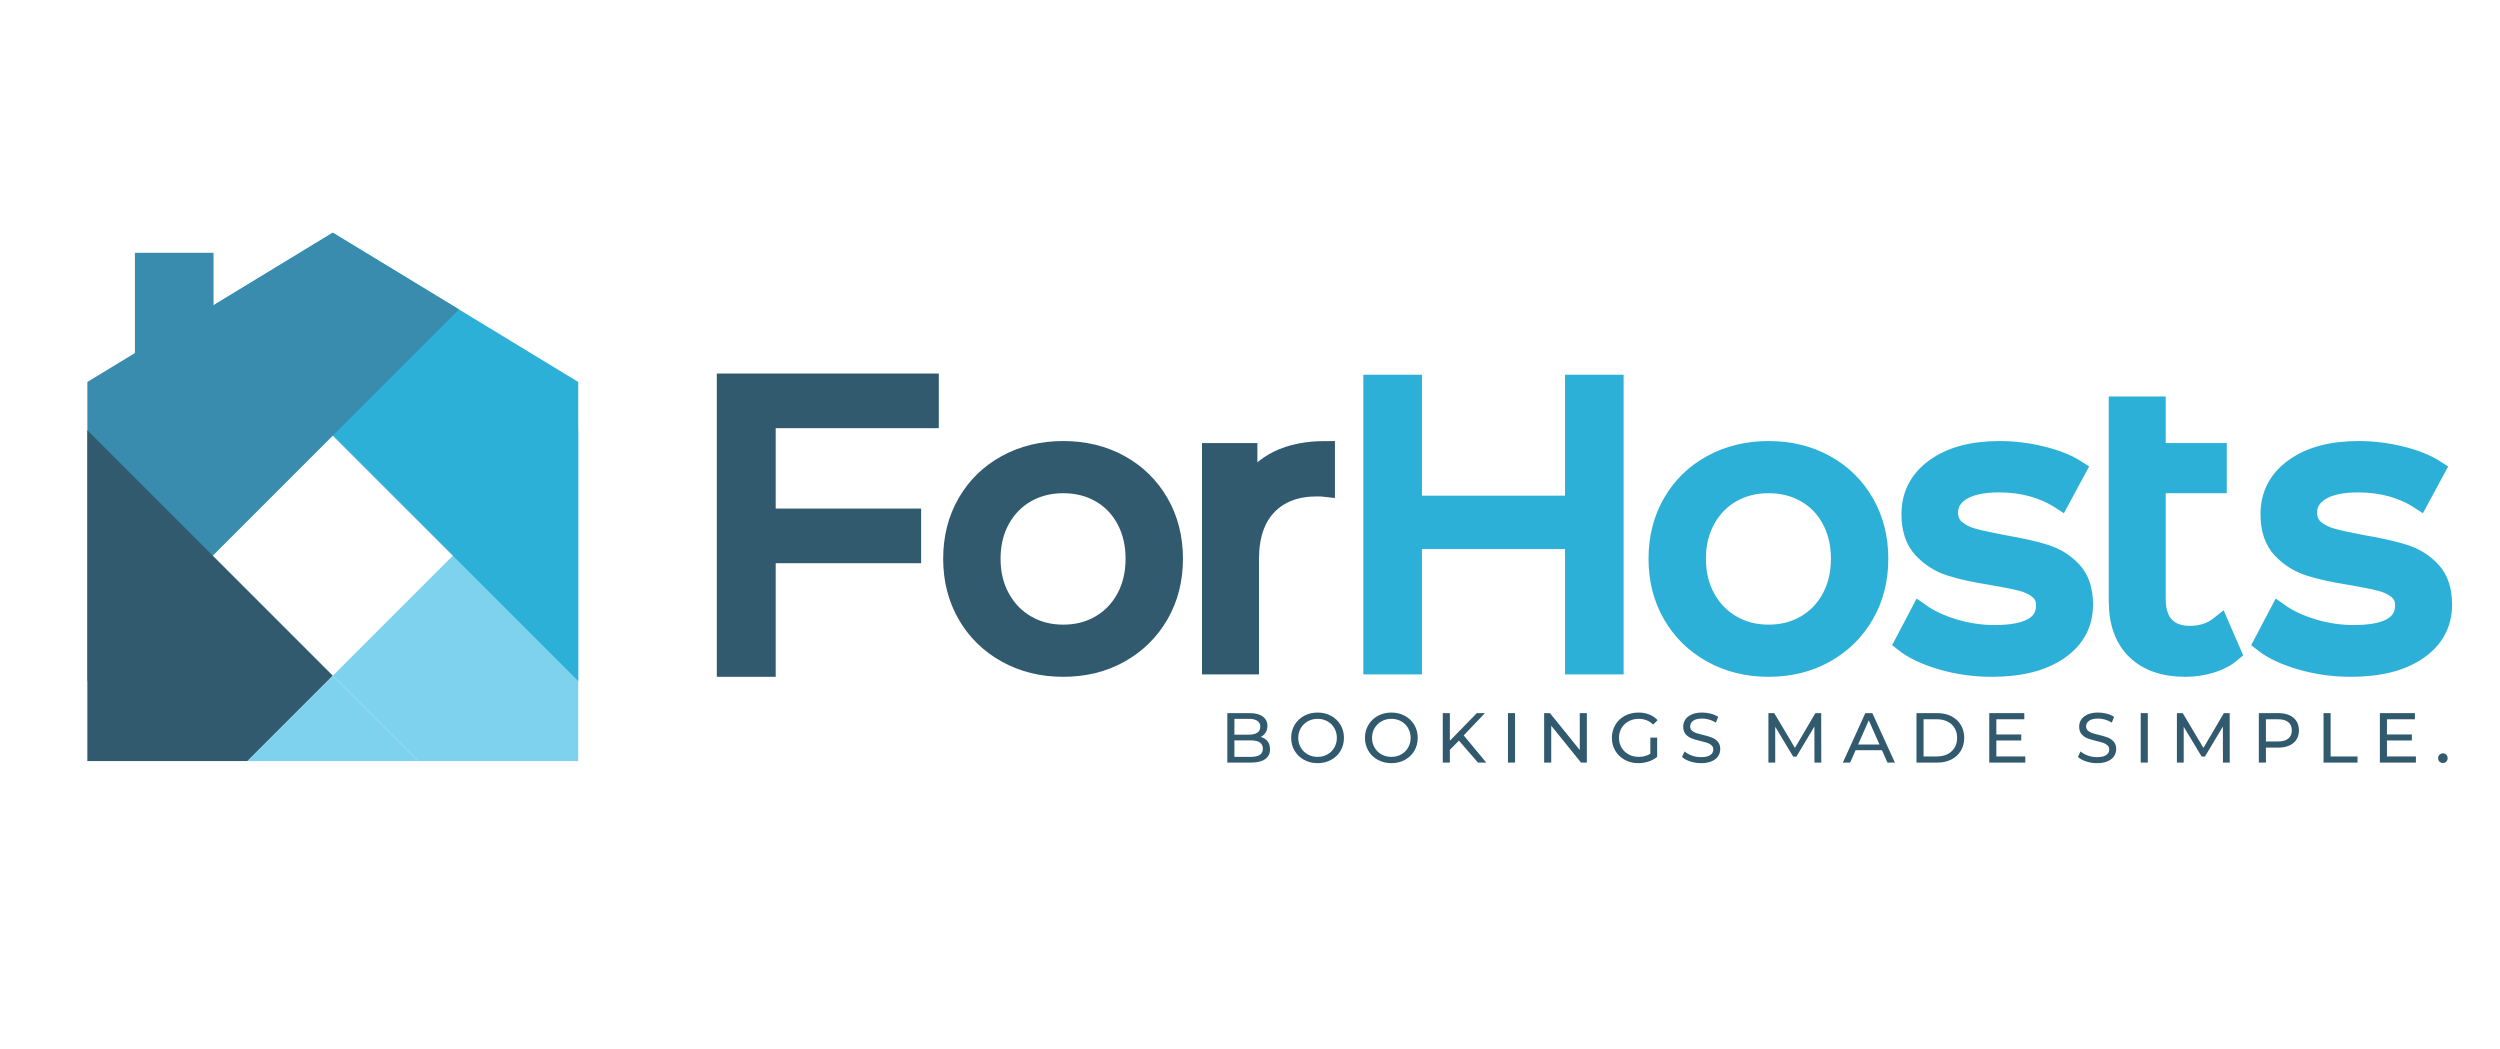 <?xml version="1.0" encoding="UTF-8" standalone="no"?>
<svg
   xmlns:dc="http://purl.org/dc/elements/1.1/"
   xmlns:cc="http://creativecommons.org/ns#"
   xmlns:rdf="http://www.w3.org/1999/02/22-rdf-syntax-ns#"
   xmlns:svg="http://www.w3.org/2000/svg"
   xmlns="http://www.w3.org/2000/svg"
   viewBox="0 0 1085.371 296.946"
   height="100"
   width="238.371"
   xml:space="preserve"
   id="svg2"
   version="1.1"><defs
     id="defs6"><clipPath
       id="clipPath14"
       clipPathUnits="userSpaceOnUse"><path
         id="path12"
         d="M 0,0 H 1920 V 1080 H 0 Z" /></clipPath><clipPath
       id="clipPath42"
       clipPathUnits="userSpaceOnUse"><path
         id="path40"
         d="M 0,1080 H 1920 V 0 H 0 Z" /></clipPath></defs><g
     clip-path="url(#clipPath14)"
     transform="matrix(1.333,0,0,-1.333,-668.177,898.001)"
     id="g10"><g
       transform="translate(648.733,552.098)"
       id="g16"><path
         id="path18"
         style="fill:#7ed2ee;fill-opacity:1;fill-rule:nonzero;stroke:none"
         d="m 0,0 -19.544,-19.544 -19.544,-19.544 27.808,-27.808 h 52.13 v 26.046 81.7 z" /></g><g
       transform="translate(650.75,632.291)"
       id="g20"><path
         id="path22"
         style="fill:#2db0d7;fill-opacity:1;fill-rule:nonzero;stroke:none"
         d="M 0,0 -41.105,24.999 -82.209,0 l 41.104,-41.105 39.089,-39.088 40.85,-40.85 v 81.7 15.725 z" /></g><g
       transform="translate(609.645,657.29)"
       id="g24"><path
         id="path26"
         style="fill:#398cad;fill-opacity:1;fill-rule:nonzero;stroke:none"
         d="m 0,0 -41.105,-24.999 -38.833,-23.619 v -15.724 -81.7 l 40.85,40.85 L 0,-66.104 41.105,-24.999 Z" /></g><g
       transform="translate(590.101,532.554)"
       id="g28"><path
         id="path30"
         style="fill:#315a6f;fill-opacity:1;fill-rule:nonzero;stroke:none"
         d="m 0,0 -19.544,19.544 -40.85,40.85 v -81.7 -26.046 h 52.13 l 27.808,27.808 z" /></g><g
       transform="translate(581.837,485.202)"
       id="g32"><path
         id="path34"
         style="fill:#7ed2ee;fill-opacity:1;fill-rule:nonzero;stroke:none"
         d="M 0,0 H 55.616 L 27.808,27.808 Z" /></g><g
       id="g36"><g
         clip-path="url(#clipPath42)"
         id="g38"><g
           transform="translate(859.529,529.71)"
           id="g44"><path
             id="path46"
             style="fill:#315a6f;fill-opacity:1;fill-rule:nonzero;stroke:none"
             d="m 0,0 c 3.533,2.049 6.301,4.927 8.309,8.636 2.006,3.706 3.009,7.959 3.009,12.757 0,4.797 -1.003,9.049 -3.009,12.758 -2.008,3.706 -4.776,6.563 -8.309,8.57 -3.533,2.006 -7.523,3.011 -11.972,3.011 -4.449,0 -8.44,-1.005 -11.973,-3.011 -3.533,-2.007 -6.326,-4.864 -8.374,-8.57 -2.051,-3.709 -3.075,-7.961 -3.075,-12.758 0,-4.798 1.024,-9.051 3.075,-12.757 2.048,-3.709 4.841,-6.587 8.374,-8.636 3.533,-2.05 7.524,-3.075 11.973,-3.075 4.449,0 8.439,1.025 11.972,3.075 m -30.553,-9.486 c -5.495,3.052 -9.793,7.261 -12.888,12.626 -3.098,5.365 -4.645,11.449 -4.645,18.253 0,6.805 1.547,12.889 4.645,18.253 3.095,5.366 7.393,9.553 12.888,12.562 5.496,3.01 11.689,4.514 18.581,4.514 6.889,0 13.062,-1.504 18.515,-4.514 5.45,-3.009 9.725,-7.196 12.823,-12.562 C 22.461,34.282 24.01,28.198 24.01,21.393 24.01,14.589 22.461,8.505 19.366,3.14 16.268,-2.225 11.993,-6.434 6.543,-9.486 c -5.453,-3.055 -11.626,-4.58 -18.515,-4.58 -6.892,0 -13.085,1.525 -18.581,4.58" /></g><g
           transform="translate(859.529,529.71)"
           id="g48"><path
             id="path50"
             style="fill:none;stroke:#315a6f;stroke-width:6;stroke-linecap:butt;stroke-linejoin:miter;stroke-miterlimit:10;stroke-dasharray:none;stroke-opacity:1"
             d="m 0,0 c 3.533,2.049 6.301,4.927 8.309,8.636 2.006,3.706 3.009,7.959 3.009,12.757 0,4.797 -1.003,9.049 -3.009,12.758 -2.008,3.706 -4.776,6.563 -8.309,8.57 -3.533,2.006 -7.523,3.011 -11.972,3.011 -4.449,0 -8.44,-1.005 -11.973,-3.011 -3.533,-2.007 -6.326,-4.864 -8.374,-8.57 -2.051,-3.709 -3.075,-7.961 -3.075,-12.758 0,-4.798 1.024,-9.051 3.075,-12.757 2.048,-3.709 4.841,-6.587 8.374,-8.636 3.533,-2.05 7.524,-3.075 11.973,-3.075 4.449,0 8.439,1.025 11.972,3.075 z m -30.553,-9.486 c -5.495,3.052 -9.793,7.261 -12.888,12.626 -3.098,5.365 -4.645,11.449 -4.645,18.253 0,6.805 1.547,12.889 4.645,18.253 3.095,5.366 7.393,9.553 12.888,12.562 5.496,3.01 11.689,4.514 18.581,4.514 6.889,0 13.062,-1.504 18.515,-4.514 5.45,-3.009 9.725,-7.196 12.823,-12.562 C 22.461,34.282 24.01,28.198 24.01,21.393 24.01,14.589 22.461,8.505 19.366,3.14 16.268,-2.225 11.993,-6.434 6.543,-9.486 c -5.453,-3.055 -11.626,-4.58 -18.515,-4.58 -6.892,0 -13.085,1.525 -18.581,4.58 z" /></g><g
           transform="translate(917.463,583.292)"
           id="g52"><path
             id="path54"
             style="fill:#315a6f;fill-opacity:1;fill-rule:nonzero;stroke:none"
             d="M 0,0 C 4.273,2.094 9.464,3.141 15.571,3.141 V -9.028 c -0.699,0.086 -1.658,0.131 -2.879,0.131 -6.804,0 -12.148,-2.028 -16.029,-6.085 -3.882,-4.056 -5.822,-9.836 -5.822,-17.337 V -66.863 H -21.721 V 2.486 H -9.683 V -9.159 C -7.503,-5.148 -4.275,-2.094 0,0" /></g><g
           transform="translate(917.463,583.292)"
           id="g56"><path
             id="path58"
             style="fill:none;stroke:#315a6f;stroke-width:6;stroke-linecap:butt;stroke-linejoin:miter;stroke-miterlimit:10;stroke-dasharray:none;stroke-opacity:1"
             d="M 0,0 C 4.273,2.094 9.464,3.141 15.571,3.141 V -9.028 c -0.699,0.086 -1.658,0.131 -2.879,0.131 -6.804,0 -12.148,-2.028 -16.029,-6.085 -3.882,-4.056 -5.822,-9.836 -5.822,-17.337 V -66.863 H -21.721 V 2.486 H -9.683 V -9.159 C -7.503,-5.148 -4.275,-2.094 0,0 Z" /></g><g
           transform="translate(1027.062,608.022)"
           id="g60"><path
             id="path62"
             style="fill:#2db0d7;fill-opacity:1;fill-rule:nonzero;stroke:none"
             d="m 0,0 v -91.593 h -13.084 v 40.824 H -65.685 V -91.593 H -78.77 V 0 h 13.085 v -39.385 h 52.601 V 0 Z" /></g><g
           transform="translate(1027.062,608.022)"
           id="g64"><path
             id="path66"
             style="fill:none;stroke:#2db0d7;stroke-width:6;stroke-linecap:butt;stroke-linejoin:miter;stroke-miterlimit:10;stroke-dasharray:none;stroke-opacity:1"
             d="m 0,0 v -91.593 h -13.084 v 40.824 H -65.685 V -91.593 H -78.77 V 0 h 13.085 v -39.385 h 52.601 V 0 Z" /></g><g
           transform="translate(1089.255,529.71)"
           id="g68"><path
             id="path70"
             style="fill:#2db0d7;fill-opacity:1;fill-rule:nonzero;stroke:none"
             d="m 0,0 c 3.533,2.049 6.301,4.927 8.309,8.636 2.005,3.706 3.009,7.959 3.009,12.757 0,4.797 -1.004,9.049 -3.009,12.758 -2.008,3.706 -4.776,6.563 -8.309,8.57 -3.533,2.006 -7.523,3.011 -11.973,3.011 -4.448,0 -8.439,-1.005 -11.972,-3.011 -3.533,-2.007 -6.326,-4.864 -8.374,-8.57 -2.051,-3.709 -3.075,-7.961 -3.075,-12.758 0,-4.798 1.024,-9.051 3.075,-12.757 2.048,-3.709 4.841,-6.587 8.374,-8.636 3.533,-2.05 7.524,-3.075 11.972,-3.075 4.45,0 8.44,1.025 11.973,3.075 m -30.553,-9.486 c -5.496,3.052 -9.793,7.261 -12.888,12.626 -3.098,5.365 -4.645,11.449 -4.645,18.253 0,6.805 1.547,12.889 4.645,18.253 3.095,5.366 7.392,9.553 12.888,12.562 5.496,3.01 11.688,4.514 18.58,4.514 6.89,0 13.062,-1.504 18.515,-4.514 5.451,-3.009 9.726,-7.196 12.823,-12.562 C 22.461,34.282 24.01,28.198 24.01,21.393 24.01,14.589 22.461,8.505 19.365,3.14 16.268,-2.225 11.993,-6.434 6.542,-9.486 c -5.453,-3.055 -11.625,-4.58 -18.515,-4.58 -6.892,0 -13.084,1.525 -18.58,4.58" /></g><g
           transform="translate(1089.255,529.71)"
           id="g72"><path
             id="path74"
             style="fill:none;stroke:#2db0d7;stroke-width:6;stroke-linecap:butt;stroke-linejoin:miter;stroke-miterlimit:10;stroke-dasharray:none;stroke-opacity:1"
             d="m 0,0 c 3.533,2.049 6.301,4.927 8.309,8.636 2.005,3.706 3.009,7.959 3.009,12.757 0,4.797 -1.004,9.049 -3.009,12.758 -2.008,3.706 -4.776,6.563 -8.309,8.57 -3.533,2.006 -7.523,3.011 -11.973,3.011 -4.448,0 -8.439,-1.005 -11.972,-3.011 -3.533,-2.007 -6.326,-4.864 -8.374,-8.57 -2.051,-3.709 -3.075,-7.961 -3.075,-12.758 0,-4.798 1.024,-9.051 3.075,-12.757 2.048,-3.709 4.841,-6.587 8.374,-8.636 3.533,-2.05 7.524,-3.075 11.972,-3.075 4.45,0 8.44,1.025 11.973,3.075 z m -30.553,-9.486 c -5.496,3.052 -9.793,7.261 -12.888,12.626 -3.098,5.365 -4.645,11.449 -4.645,18.253 0,6.805 1.547,12.889 4.645,18.253 3.095,5.366 7.392,9.553 12.888,12.562 5.496,3.01 11.688,4.514 18.58,4.514 6.89,0 13.062,-1.504 18.515,-4.514 5.451,-3.009 9.726,-7.196 12.823,-12.562 C 22.461,34.282 24.01,28.198 24.01,21.393 24.01,14.589 22.461,8.505 19.365,3.14 16.268,-2.225 11.993,-6.434 6.542,-9.486 c -5.453,-3.055 -11.625,-4.58 -18.515,-4.58 -6.892,0 -13.084,1.525 -18.58,4.58 z" /></g><g
           transform="translate(1133.625,517.934)"
           id="g76"><path
             id="path78"
             style="fill:#2db0d7;fill-opacity:1;fill-rule:nonzero;stroke:none"
             d="m 0,0 c -5.234,1.525 -9.335,3.467 -12.3,5.823 l 5.234,9.944 C -4.014,13.586 -0.307,11.842 4.056,10.533 8.417,9.225 12.823,8.57 17.272,8.57 c 10.99,0 16.487,3.141 16.487,9.422 0,2.093 -0.742,3.75 -2.225,4.972 -1.484,1.22 -3.336,2.114 -5.561,2.682 -2.225,0.566 -5.387,1.199 -9.486,1.897 -5.584,0.871 -10.141,1.875 -13.674,3.01 -3.533,1.132 -6.564,3.052 -9.094,5.757 -2.531,2.703 -3.794,6.497 -3.794,11.384 0,6.28 2.616,11.318 7.85,15.113 5.234,3.794 12.255,5.692 21.067,5.692 4.622,0 9.245,-0.569 13.87,-1.702 4.622,-1.134 8.417,-2.661 11.384,-4.579 l -5.365,-9.944 c -5.672,3.664 -12.345,5.495 -20.02,5.495 -5.322,0 -9.378,-0.873 -12.169,-2.617 -2.793,-1.746 -4.187,-4.056 -4.187,-6.935 0,-2.269 0.786,-4.056 2.356,-5.365 1.57,-1.308 3.51,-2.269 5.822,-2.878 2.311,-0.611 5.561,-1.309 9.748,-2.094 5.582,-0.961 10.096,-1.985 13.543,-3.075 3.445,-1.091 6.389,-2.943 8.832,-5.56 2.442,-2.618 3.664,-6.281 3.664,-10.992 0,-6.28 -2.683,-11.275 -8.047,-14.982 C 32.908,-0.437 25.601,-2.289 16.356,-2.289 10.684,-2.289 5.234,-1.525 0,0" /></g><g
           transform="translate(1133.625,517.934)"
           id="g80"><path
             id="path82"
             style="fill:none;stroke:#2db0d7;stroke-width:6;stroke-linecap:butt;stroke-linejoin:miter;stroke-miterlimit:10;stroke-dasharray:none;stroke-opacity:1"
             d="m 0,0 c -5.234,1.525 -9.335,3.467 -12.3,5.823 l 5.234,9.944 C -4.014,13.586 -0.307,11.842 4.056,10.533 8.417,9.225 12.823,8.57 17.272,8.57 c 10.99,0 16.487,3.141 16.487,9.422 0,2.093 -0.742,3.75 -2.225,4.972 -1.484,1.22 -3.336,2.114 -5.561,2.682 -2.225,0.566 -5.387,1.199 -9.486,1.897 -5.584,0.871 -10.141,1.875 -13.674,3.01 -3.533,1.132 -6.564,3.052 -9.094,5.757 -2.531,2.703 -3.794,6.497 -3.794,11.384 0,6.28 2.616,11.318 7.85,15.113 5.234,3.794 12.255,5.692 21.067,5.692 4.622,0 9.245,-0.569 13.87,-1.702 4.622,-1.134 8.417,-2.661 11.384,-4.579 l -5.365,-9.944 c -5.672,3.664 -12.345,5.495 -20.02,5.495 -5.322,0 -9.378,-0.873 -12.169,-2.617 -2.793,-1.746 -4.187,-4.056 -4.187,-6.935 0,-2.269 0.786,-4.056 2.356,-5.365 1.57,-1.308 3.51,-2.269 5.822,-2.878 2.311,-0.611 5.561,-1.309 9.748,-2.094 5.582,-0.961 10.096,-1.985 13.543,-3.075 3.445,-1.091 6.389,-2.943 8.832,-5.56 2.442,-2.618 3.664,-6.281 3.664,-10.992 0,-6.28 -2.683,-11.275 -8.047,-14.982 C 32.908,-0.437 25.601,-2.289 16.356,-2.289 10.684,-2.289 5.234,-1.525 0,0 Z" /></g><g
           transform="translate(1228.213,520.485)"
           id="g84"><path
             id="path86"
             style="fill:#2db0d7;fill-opacity:1;fill-rule:nonzero;stroke:none"
             d="m 0,0 c -1.832,-1.57 -4.101,-2.77 -6.803,-3.598 -2.706,-0.828 -5.497,-1.243 -8.375,-1.243 -6.98,0 -12.387,1.874 -16.225,5.627 -3.84,3.749 -5.757,9.114 -5.757,16.093 v 63.592 h 12.561 V 65.293 H -4.711 V 54.956 H -24.599 V 17.403 c 0,-3.752 0.937,-6.631 2.813,-8.636 1.875,-2.008 4.557,-3.01 8.047,-3.01 3.838,0 7.109,1.09 9.814,3.271 z" /></g><g
           transform="translate(1228.213,520.485)"
           id="g88"><path
             id="path90"
             style="fill:none;stroke:#2db0d7;stroke-width:6;stroke-linecap:butt;stroke-linejoin:miter;stroke-miterlimit:10;stroke-dasharray:none;stroke-opacity:1"
             d="m 0,0 c -1.832,-1.57 -4.101,-2.77 -6.803,-3.598 -2.706,-0.828 -5.497,-1.243 -8.375,-1.243 -6.98,0 -12.387,1.874 -16.225,5.627 -3.84,3.749 -5.757,9.114 -5.757,16.093 v 63.592 h 12.561 V 65.293 H -4.711 V 54.956 H -24.599 V 17.403 c 0,-3.752 0.937,-6.631 2.813,-8.636 1.875,-2.008 4.557,-3.01 8.047,-3.01 3.838,0 7.109,1.09 9.814,3.271 z" /></g><g
           transform="translate(1250.562,517.934)"
           id="g92"><path
             id="path94"
             style="fill:#2db0d7;fill-opacity:1;fill-rule:nonzero;stroke:none"
             d="m 0,0 c -5.234,1.525 -9.335,3.467 -12.3,5.823 l 5.234,9.944 C -4.014,13.586 -0.307,11.842 4.056,10.533 8.417,9.225 12.823,8.57 17.272,8.57 c 10.99,0 16.487,3.141 16.487,9.422 0,2.093 -0.743,3.75 -2.225,4.972 -1.484,1.22 -3.336,2.114 -5.561,2.682 -2.225,0.566 -5.387,1.199 -9.486,1.897 -5.584,0.871 -10.141,1.875 -13.674,3.01 -3.533,1.132 -6.565,3.052 -9.094,5.757 -2.531,2.703 -3.794,6.497 -3.794,11.384 0,6.28 2.616,11.318 7.85,15.113 5.234,3.794 12.255,5.692 21.067,5.692 4.622,0 9.245,-0.569 13.87,-1.702 4.622,-1.134 8.417,-2.661 11.384,-4.579 l -5.365,-9.944 c -5.672,3.664 -12.345,5.495 -20.02,5.495 -5.322,0 -9.378,-0.873 -12.169,-2.617 -2.793,-1.746 -4.187,-4.056 -4.187,-6.935 0,-2.269 0.785,-4.056 2.356,-5.365 1.57,-1.308 3.509,-2.269 5.822,-2.878 2.311,-0.611 5.561,-1.309 9.748,-2.094 5.581,-0.961 10.095,-1.985 13.543,-3.075 3.444,-1.091 6.389,-2.943 8.832,-5.56 2.441,-2.618 3.664,-6.281 3.664,-10.992 0,-6.28 -2.683,-11.275 -8.047,-14.982 C 32.907,-0.437 25.601,-2.289 16.356,-2.289 10.684,-2.289 5.234,-1.525 0,0" /></g><g
           transform="translate(1250.562,517.934)"
           id="g96"><path
             id="path98"
             style="fill:none;stroke:#2db0d7;stroke-width:6;stroke-linecap:butt;stroke-linejoin:miter;stroke-miterlimit:10;stroke-dasharray:none;stroke-opacity:1"
             d="m 0,0 c -5.234,1.525 -9.335,3.467 -12.3,5.823 l 5.234,9.944 C -4.014,13.586 -0.307,11.842 4.056,10.533 8.417,9.225 12.823,8.57 17.272,8.57 c 10.99,0 16.487,3.141 16.487,9.422 0,2.093 -0.743,3.75 -2.225,4.972 -1.484,1.22 -3.336,2.114 -5.561,2.682 -2.225,0.566 -5.387,1.199 -9.486,1.897 -5.584,0.871 -10.141,1.875 -13.674,3.01 -3.533,1.132 -6.565,3.052 -9.094,5.757 -2.531,2.703 -3.794,6.497 -3.794,11.384 0,6.28 2.616,11.318 7.85,15.113 5.234,3.794 12.255,5.692 21.067,5.692 4.622,0 9.245,-0.569 13.87,-1.702 4.622,-1.134 8.417,-2.661 11.384,-4.579 l -5.365,-9.944 c -5.672,3.664 -12.345,5.495 -20.02,5.495 -5.322,0 -9.378,-0.873 -12.169,-2.617 -2.793,-1.746 -4.187,-4.056 -4.187,-6.935 0,-2.269 0.785,-4.056 2.356,-5.365 1.57,-1.308 3.509,-2.269 5.822,-2.878 2.311,-0.611 5.561,-1.309 9.748,-2.094 5.581,-0.961 10.095,-1.985 13.543,-3.075 3.444,-1.091 6.389,-2.943 8.832,-5.56 2.441,-2.618 3.664,-6.281 3.664,-10.992 0,-6.28 -2.683,-11.275 -8.047,-14.982 C 32.907,-0.437 25.601,-2.289 16.356,-2.289 10.684,-2.289 5.234,-1.525 0,0 Z" /></g><g
           transform="translate(911.569,487.216)"
           id="g100"><path
             id="path102"
             style="fill:#315a6f;fill-opacity:1;fill-rule:nonzero;stroke:none"
             d="m 0,0 c 0.662,0.43 0.993,1.105 0.993,2.026 0,1.796 -1.317,2.693 -3.95,2.693 h -5.315 v -5.364 h 5.315 C -1.649,-0.645 -0.662,-0.43 0,0 M -8.272,11.74 V 6.584 h 4.737 c 1.186,0 2.098,0.218 2.738,0.656 0.639,0.437 0.959,1.078 0.959,1.922 0,0.844 -0.32,1.485 -0.959,1.922 -0.64,0.438 -1.552,0.656 -2.738,0.656 z M 2.518,4.431 C 3.058,3.748 3.327,2.885 3.327,1.842 3.327,0.445 2.799,-0.629 1.745,-1.381 0.689,-2.133 -0.848,-2.509 -2.865,-2.509 h -7.717 v 16.114 h 7.255 c 1.848,0 3.277,-0.369 4.286,-1.105 C 1.968,11.763 2.472,10.742 2.472,9.438 2.472,8.594 2.276,7.865 1.883,7.252 1.49,6.637 0.963,6.17 0.3,5.847 1.24,5.586 1.979,5.114 2.518,4.431" /></g><g
           transform="translate(933.6,487.377)"
           id="g104"><path
             id="path106"
             style="fill:#315a6f;fill-opacity:1;fill-rule:nonzero;stroke:none"
             d="m 0,0 c 0.947,0.537 1.694,1.277 2.241,2.221 0.547,0.944 0.82,2 0.82,3.166 0,1.166 -0.273,2.221 -0.82,3.165 C 1.694,9.496 0.947,10.236 0,10.773 c -0.947,0.537 -2.014,0.806 -3.2,0.806 -1.186,0 -2.261,-0.269 -3.223,-0.806 -0.963,-0.537 -1.718,-1.277 -2.265,-2.221 -0.547,-0.944 -0.82,-1.999 -0.82,-3.165 0,-1.166 0.273,-2.222 0.82,-3.166 0.547,-0.944 1.302,-1.684 2.265,-2.221 0.962,-0.537 2.037,-0.806 3.223,-0.806 1.186,0 2.253,0.269 3.2,0.806 m -7.613,-1.785 c -1.31,0.714 -2.338,1.701 -3.085,2.959 -0.747,1.258 -1.121,2.662 -1.121,4.213 0,1.549 0.374,2.954 1.121,4.212 0.747,1.259 1.775,2.245 3.085,2.959 1.309,0.713 2.78,1.07 4.413,1.07 1.617,0 3.081,-0.357 4.39,-1.07 C 2.499,11.844 3.524,10.862 4.263,9.611 5.002,8.36 5.372,6.952 5.372,5.387 5.372,3.822 5.002,2.413 4.263,1.162 3.524,-0.089 2.499,-1.071 1.19,-1.785 c -1.309,-0.713 -2.773,-1.07 -4.39,-1.07 -1.633,0 -3.104,0.357 -4.413,1.07" /></g><g
           transform="translate(957.63,487.377)"
           id="g108"><path
             id="path110"
             style="fill:#315a6f;fill-opacity:1;fill-rule:nonzero;stroke:none"
             d="m 0,0 c 0.947,0.537 1.694,1.277 2.241,2.221 0.546,0.944 0.82,2 0.82,3.166 0,1.166 -0.274,2.221 -0.82,3.165 C 1.694,9.496 0.947,10.236 0,10.773 c -0.947,0.537 -2.015,0.806 -3.201,0.806 -1.186,0 -2.26,-0.269 -3.223,-0.806 -0.962,-0.537 -1.717,-1.277 -2.264,-2.221 -0.547,-0.944 -0.82,-1.999 -0.82,-3.165 0,-1.166 0.273,-2.222 0.82,-3.166 0.547,-0.944 1.302,-1.684 2.264,-2.221 0.963,-0.537 2.037,-0.806 3.223,-0.806 1.186,0 2.254,0.269 3.201,0.806 m -7.614,-1.785 c -1.309,0.714 -2.337,1.701 -3.084,2.959 -0.747,1.258 -1.121,2.662 -1.121,4.213 0,1.549 0.374,2.954 1.121,4.212 0.747,1.259 1.775,2.245 3.084,2.959 1.31,0.713 2.78,1.07 4.413,1.07 1.618,0 3.081,-0.357 4.39,-1.07 1.309,-0.714 2.334,-1.696 3.073,-2.947 0.74,-1.251 1.11,-2.659 1.11,-4.224 0,-1.565 -0.37,-2.974 -1.11,-4.225 -0.739,-1.251 -1.764,-2.233 -3.073,-2.947 -1.309,-0.713 -2.772,-1.07 -4.39,-1.07 -1.633,0 -3.103,0.357 -4.413,1.07" /></g><g
           transform="translate(976.426,491.866)"
           id="g112"><path
             id="path114"
             style="fill:#315a6f;fill-opacity:1;fill-rule:nonzero;stroke:none"
             d="M 0,0 -2.958,-2.993 V -7.16 h -2.31 V 8.954 h 2.31 v -9 l 8.781,9 H 8.457 L 1.548,1.704 8.896,-7.16 H 6.192 Z" /></g><path
           id="path116"
           style="fill:#315a6f;fill-opacity:1;fill-rule:nonzero;stroke:none"
           d="m 992.39,500.821 h 2.311 v -16.114 h -2.311 z" /><g
           transform="translate(1018.085,500.821)"
           id="g118"><path
             id="path120"
             style="fill:#315a6f;fill-opacity:1;fill-rule:nonzero;stroke:none"
             d="m 0,0 v -16.114 h -1.895 l -9.704,12.016 V -16.114 H -13.91 V 0 h 1.894 l 9.705,-12.016 V 0 Z" /></g><g
           transform="translate(1038.763,492.856)"
           id="g122"><path
             id="path124"
             style="fill:#315a6f;fill-opacity:1;fill-rule:nonzero;stroke:none"
             d="m 0,0 h 2.219 v -6.285 c -0.802,-0.66 -1.734,-1.166 -2.796,-1.519 -1.064,-0.353 -2.173,-0.53 -3.328,-0.53 -1.633,0 -3.104,0.357 -4.413,1.07 -1.309,0.714 -2.338,1.696 -3.084,2.947 -0.747,1.251 -1.121,2.659 -1.121,4.225 0,1.565 0.374,2.977 1.121,4.235 0.746,1.259 1.779,2.241 3.095,2.947 1.318,0.706 2.8,1.059 4.449,1.059 1.293,0 2.468,-0.211 3.523,-0.633 C 0.72,7.093 1.617,6.476 2.357,5.662 L 0.924,4.235 C -0.369,5.478 -1.933,6.1 -3.766,6.1 -4.998,6.1 -6.104,5.836 -7.082,5.306 -8.06,4.777 -8.827,4.04 -9.381,3.096 c -0.554,-0.944 -0.831,-2.007 -0.831,-3.188 0,-1.166 0.277,-2.222 0.831,-3.166 0.554,-0.944 1.321,-1.684 2.299,-2.221 0.978,-0.537 2.076,-0.806 3.293,-0.806 1.448,0 2.71,0.345 3.789,1.036 z" /></g><g
           transform="translate(1092.213,484.707)"
           id="g126"><path
             id="path128"
             style="fill:#315a6f;fill-opacity:1;fill-rule:nonzero;stroke:none"
             d="M 0,0 -0.023,11.74 -5.869,1.957 h -1.062 l -5.846,9.714 V 0 h -2.218 v 16.114 h 1.894 L -6.354,4.788 0.301,16.114 H 2.196 L 2.219,0 Z" /></g><g
           transform="translate(1113.4,490.577)"
           id="g130"><path
             id="path132"
             style="fill:#315a6f;fill-opacity:1;fill-rule:nonzero;stroke:none"
             d="M 0,0 -3.489,7.896 -6.978,0 Z m 0.808,-1.842 h -8.594 l -1.78,-4.028 h -2.38 l 7.325,16.114 h 2.287 L 5.014,-5.87 H 2.588 Z" /></g><g
           transform="translate(1132.116,486.709)"
           id="g134"><path
             id="path136"
             style="fill:#315a6f;fill-opacity:1;fill-rule:nonzero;stroke:none"
             d="m 0,0 c 1.309,0 2.461,0.253 3.454,0.76 0.993,0.506 1.76,1.216 2.299,2.129 0.539,0.913 0.809,1.969 0.809,3.166 0,1.197 -0.27,2.251 -0.809,3.165 C 5.214,10.133 4.447,10.842 3.454,11.349 2.461,11.855 1.309,12.108 0,12.108 H -4.367 V 0 Z m -6.678,14.111 h 6.816 c 1.711,0 3.227,-0.337 4.552,-1.013 C 6.015,12.423 7.043,11.476 7.774,10.256 8.506,9.035 8.873,7.635 8.873,6.055 8.873,4.474 8.506,3.073 7.774,1.853 7.043,0.633 6.015,-0.315 4.69,-0.99 3.365,-1.665 1.849,-2.003 0.138,-2.003 h -6.816 z" /></g><g
           transform="translate(1160.881,486.709)"
           id="g138"><path
             id="path140"
             style="fill:#315a6f;fill-opacity:1;fill-rule:nonzero;stroke:none"
             d="M 0,0 V -2.003 H -11.738 V 14.111 H -0.323 V 12.108 H -9.427 V 7.16 h 8.11 V 5.203 h -8.11 V 0 Z" /></g><g
           transform="translate(1180.697,485.086)"
           id="g142"><path
             id="path144"
             style="fill:#315a6f;fill-opacity:1;fill-rule:nonzero;stroke:none"
             d="m 0,0 c -1.132,0.376 -2.022,0.864 -2.669,1.462 l 0.855,1.796 C -1.198,2.705 -0.408,2.256 0.554,1.911 1.517,1.565 2.507,1.393 3.523,1.393 4.864,1.393 5.865,1.619 6.527,2.072 7.19,2.525 7.52,3.128 7.52,3.88 7.52,4.432 7.34,4.881 6.978,5.226 6.616,5.571 6.169,5.836 5.638,6.021 5.106,6.205 4.355,6.412 3.385,6.642 2.168,6.933 1.186,7.224 0.439,7.517 c -0.748,0.291 -1.386,0.74 -1.918,1.346 -0.531,0.606 -0.797,1.423 -0.797,2.452 0,0.859 0.227,1.634 0.682,2.325 0.454,0.69 1.143,1.243 2.067,1.657 0.924,0.415 2.072,0.622 3.443,0.622 0.955,0 1.895,-0.123 2.819,-0.368 0.924,-0.246 1.717,-0.599 2.38,-1.059 L 8.353,12.65 c -0.678,0.43 -1.402,0.756 -2.172,0.979 -0.771,0.222 -1.526,0.333 -2.265,0.333 -1.309,0 -2.291,-0.238 -2.946,-0.714 -0.655,-0.475 -0.982,-1.089 -0.982,-1.841 0,-0.553 0.185,-1.001 0.555,-1.347 C 0.912,9.715 1.371,9.446 1.918,9.255 2.464,9.063 3.208,8.859 4.147,8.645 5.364,8.353 6.342,8.061 7.082,7.77 7.821,7.478 8.457,7.033 8.988,6.435 9.519,5.836 9.785,5.031 9.785,4.018 9.785,3.174 9.554,2.402 9.092,1.704 8.63,1.005 7.929,0.453 6.989,0.046 6.05,-0.361 4.894,-0.564 3.523,-0.564 2.306,-0.564 1.132,-0.376 0,0" /></g><g
           transform="translate(1051.745,485.086)"
           id="g146"><path
             id="path148"
             style="fill:#315a6f;fill-opacity:1;fill-rule:nonzero;stroke:none"
             d="m 0,0 c -1.132,0.376 -2.022,0.864 -2.669,1.462 l 0.856,1.796 C -1.198,2.705 -0.408,2.256 0.554,1.911 1.517,1.565 2.507,1.393 3.523,1.393 4.864,1.393 5.865,1.619 6.527,2.072 7.19,2.525 7.52,3.128 7.52,3.88 7.52,4.432 7.34,4.881 6.978,5.226 6.616,5.571 6.169,5.836 5.638,6.021 5.107,6.205 4.355,6.412 3.385,6.642 2.168,6.933 1.186,7.224 0.439,7.517 c -0.748,0.291 -1.386,0.74 -1.917,1.346 -0.532,0.606 -0.798,1.423 -0.798,2.452 0,0.859 0.227,1.634 0.682,2.325 0.454,0.69 1.143,1.243 2.067,1.657 0.925,0.415 2.072,0.622 3.443,0.622 0.955,0 1.895,-0.123 2.819,-0.368 0.924,-0.246 1.717,-0.599 2.38,-1.059 L 8.353,12.65 c -0.678,0.43 -1.402,0.756 -2.172,0.979 -0.771,0.222 -1.525,0.333 -2.265,0.333 -1.309,0 -2.291,-0.238 -2.946,-0.714 -0.654,-0.475 -0.982,-1.089 -0.982,-1.841 0,-0.553 0.185,-1.001 0.555,-1.347 C 0.912,9.715 1.371,9.446 1.918,9.255 2.464,9.063 3.208,8.859 4.147,8.645 5.364,8.353 6.342,8.061 7.082,7.77 7.821,7.478 8.457,7.033 8.988,6.435 9.519,5.836 9.785,5.031 9.785,4.018 9.785,3.174 9.554,2.402 9.092,1.704 8.63,1.005 7.929,0.453 6.989,0.046 6.05,-0.361 4.894,-0.564 3.523,-0.564 2.307,-0.564 1.132,-0.376 0,0" /></g><path
           id="path150"
           style="fill:#315a6f;fill-opacity:1;fill-rule:nonzero;stroke:none"
           d="m 1198.476,500.821 h 2.311 v -16.114 h -2.311 z" /><g
           transform="translate(1225.255,484.707)"
           id="g152"><path
             id="path154"
             style="fill:#315a6f;fill-opacity:1;fill-rule:nonzero;stroke:none"
             d="M 0,0 -0.023,11.74 -5.869,1.957 h -1.062 l -5.846,9.714 V 0 h -2.218 v 16.114 h 1.894 L -6.354,4.788 0.301,16.114 H 2.196 L 2.219,0 Z" /></g><g
           transform="translate(1246.534,492.522)"
           id="g156"><path
             id="path158"
             style="fill:#315a6f;fill-opacity:1;fill-rule:nonzero;stroke:none"
             d="M 0,0 C 0.77,0.622 1.155,1.515 1.155,2.682 1.155,3.848 0.77,4.742 0,5.364 -0.77,5.986 -1.887,6.296 -3.35,6.296 h -3.928 v -7.228 h 3.928 c 1.463,0 2.58,0.31 3.35,0.932 m 1.664,6.802 c 1.201,-0.997 1.802,-2.371 1.802,-4.12 0,-1.749 -0.601,-3.124 -1.802,-4.12 -1.202,-0.999 -2.85,-1.497 -4.945,-1.497 h -3.997 v -4.88 H -9.589 V 8.299 h 6.308 c 2.095,0 3.743,-0.499 4.945,-1.497" /></g><g
           transform="translate(1258.018,500.821)"
           id="g160"><path
             id="path162"
             style="fill:#315a6f;fill-opacity:1;fill-rule:nonzero;stroke:none"
             d="m 0,0 h 2.311 v -14.111 h 8.757 v -2.003 H 0 Z" /></g><g
           transform="translate(1288.101,486.709)"
           id="g164"><path
             id="path166"
             style="fill:#315a6f;fill-opacity:1;fill-rule:nonzero;stroke:none"
             d="M 0,0 V -2.003 H -11.738 V 14.111 H -0.323 V 12.108 H -9.427 V 7.16 h 8.11 V 5.203 h -8.11 V 0 Z" /></g><g
           transform="translate(1295.795,485.017)"
           id="g168"><path
             id="path170"
             style="fill:#315a6f;fill-opacity:1;fill-rule:nonzero;stroke:none"
             d="M 0,0 C -0.309,0.299 -0.462,0.68 -0.462,1.14 -0.462,1.585 -0.309,1.957 0,2.256 0.308,2.555 0.677,2.705 1.109,2.705 1.54,2.705 1.901,2.56 2.195,2.268 2.487,1.976 2.634,1.6 2.634,1.14 2.634,0.68 2.484,0.299 2.183,0 1.883,-0.299 1.525,-0.449 1.109,-0.449 0.677,-0.449 0.308,-0.299 0,0" /></g><g
           transform="translate(804.02,596.625)"
           id="g172"><path
             id="path174"
             style="fill:#315a6f;fill-opacity:1;fill-rule:nonzero;stroke:none"
             d="m 0,0 v 11.795 h -66.299 v -92.776 h 13.175 v 37.004 h 47.367 v 11.795 H -53.124 V 0 Z" /></g><g
           transform="translate(804.02,596.625)"
           id="g176"><path
             id="path178"
             style="fill:none;stroke:#315a6f;stroke-width:6;stroke-linecap:butt;stroke-linejoin:miter;stroke-miterlimit:10;stroke-dasharray:none;stroke-opacity:1"
             d="m 0,0 v 11.795 h -66.299 v -92.776 h 13.175 v 37.004 h 47.367 v 11.795 H -53.124 V 0 Z" /></g><path
           id="path180"
           style="fill:#398cad;fill-opacity:1;fill-rule:nonzero;stroke:none"
           d="m 570.806,608.42 h -25.613 v 42.323 h 25.613 z" /></g></g></g></svg>